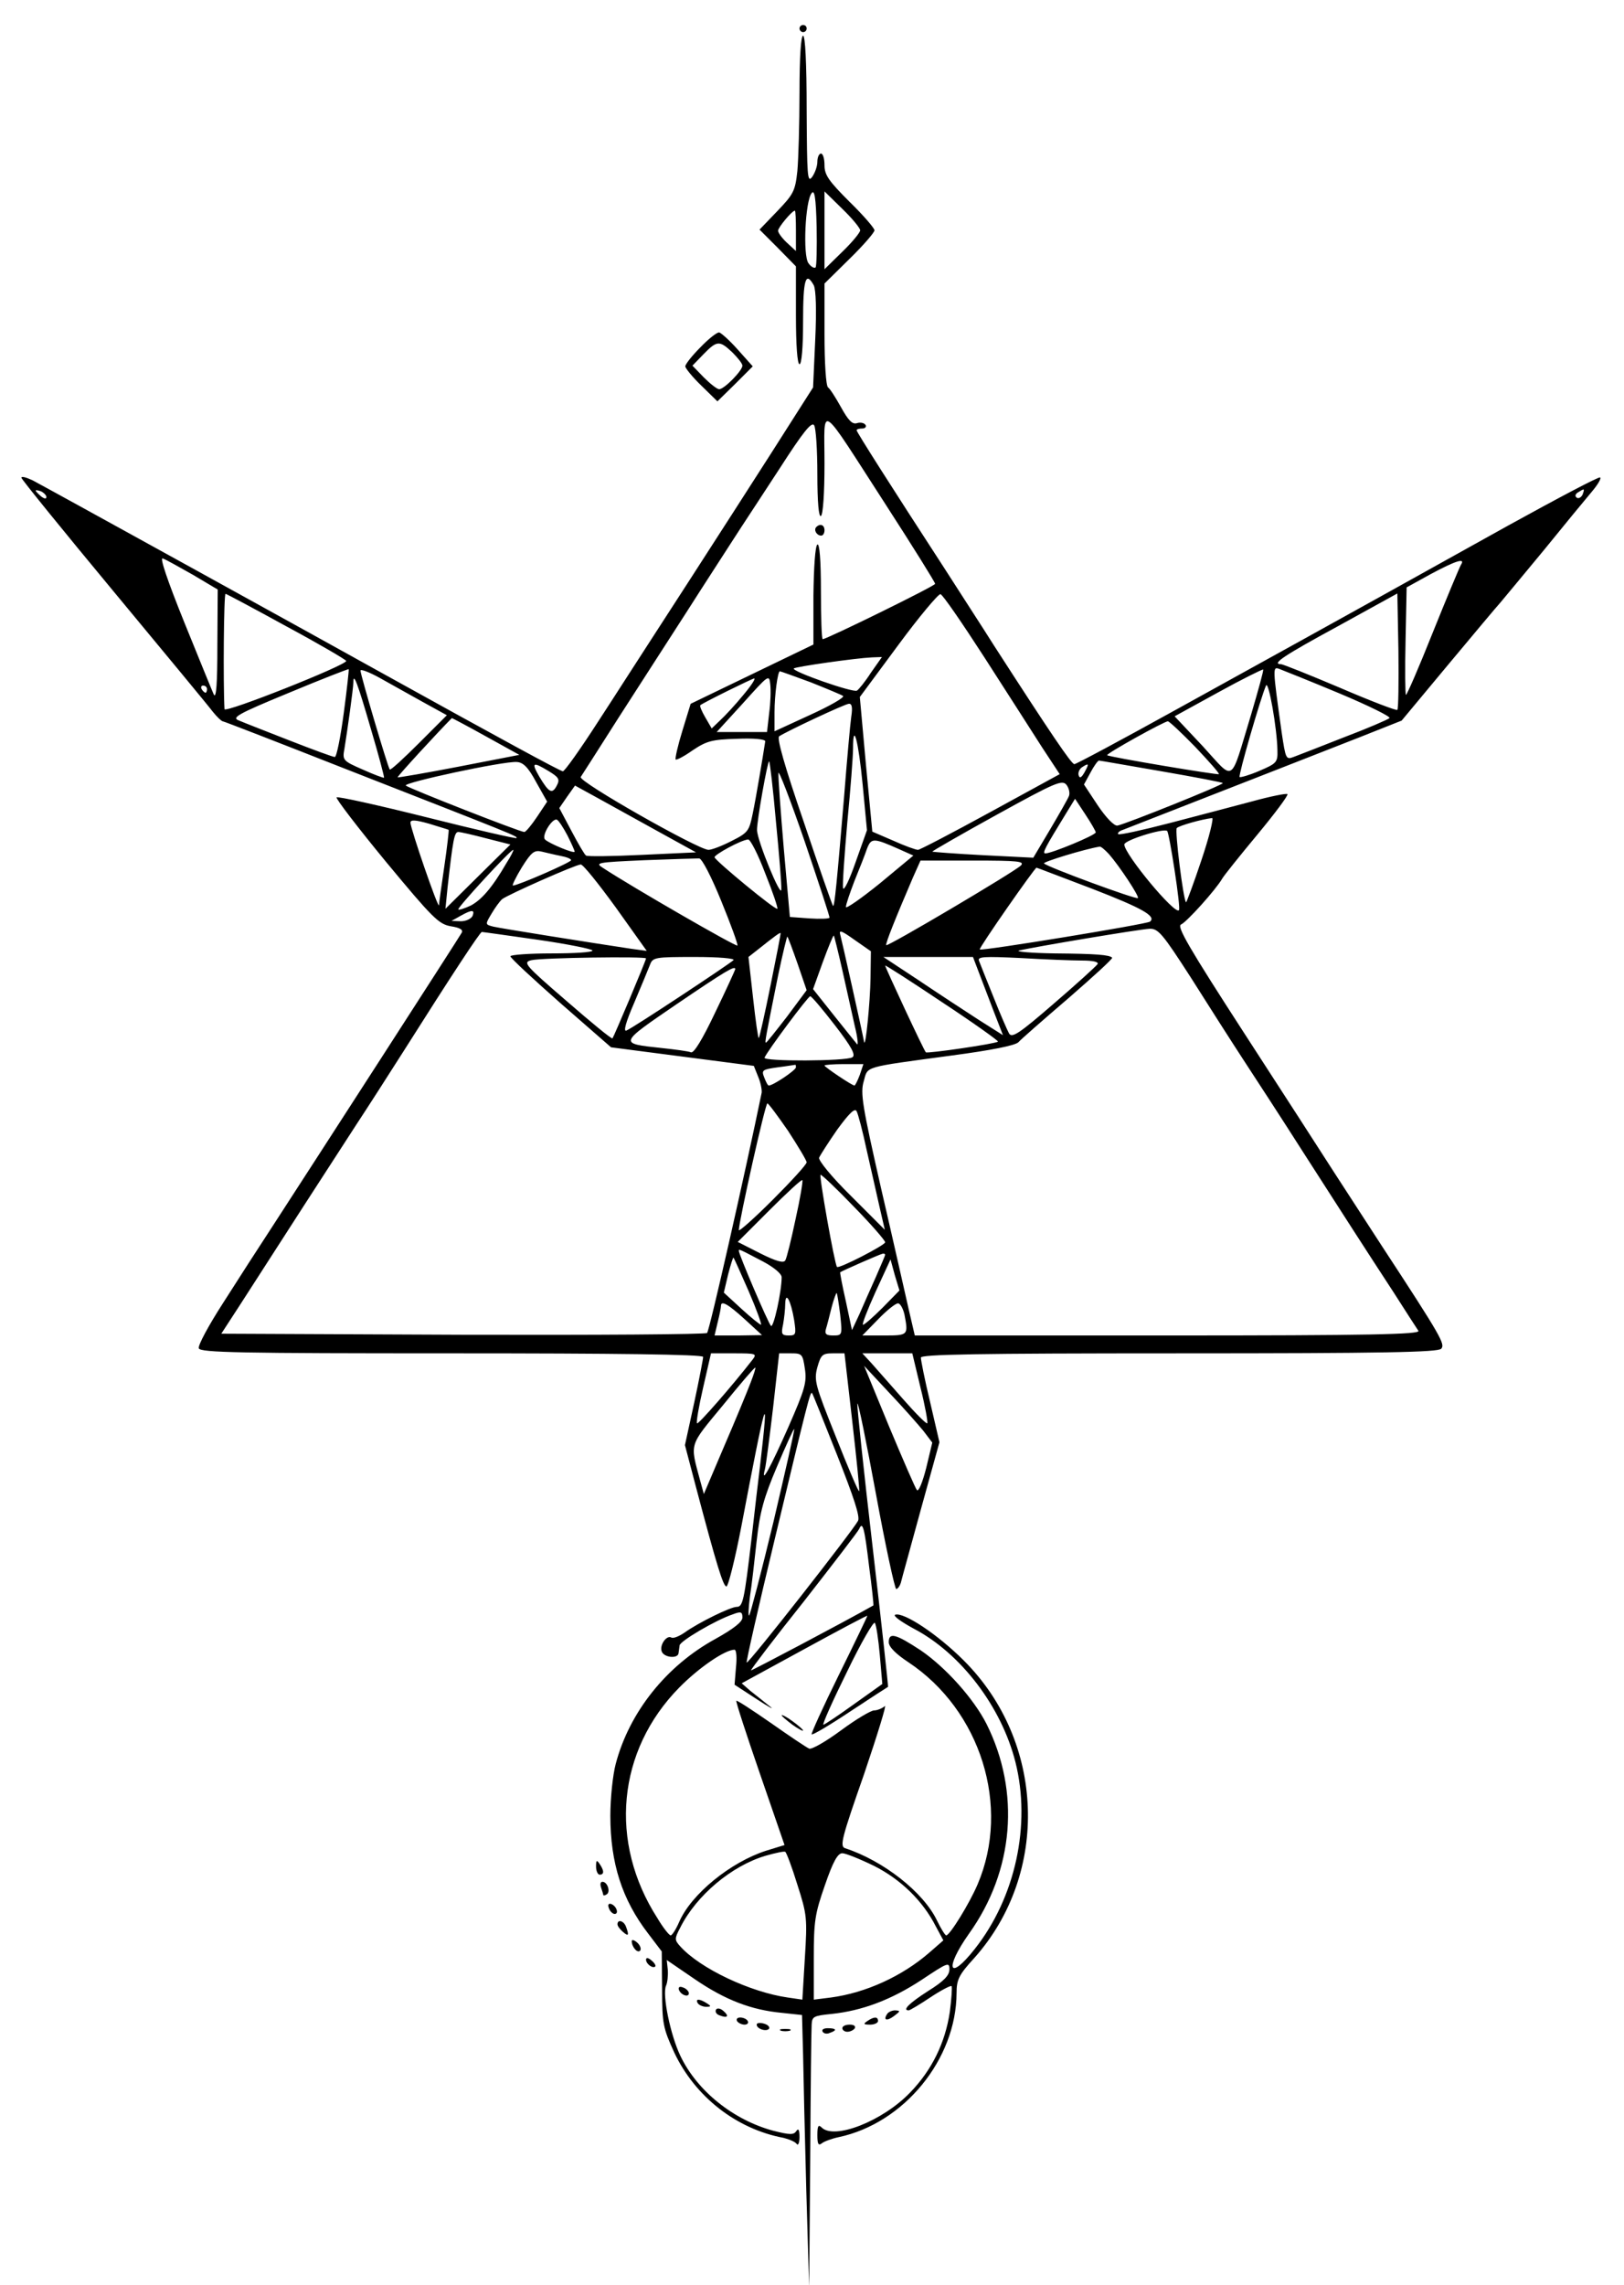 <?xml version="1.0" standalone="no"?>
<!DOCTYPE svg PUBLIC "-//W3C//DTD SVG 20010904//EN"
 "http://www.w3.org/TR/2001/REC-SVG-20010904/DTD/svg10.dtd">
<svg version="1.0" xmlns="http://www.w3.org/2000/svg"
 width="455pt" height="640pt" viewBox="0 0 455 640"
 preserveAspectRatio="xMidYMid meet">

<g transform="translate(0,640) scale(0.1,-0.1)"
fill="#000000" stroke="none">
<path d="M2240 6320 c0 -5 5 -10 10 -10 6 0 10 5 10 10 0 6 -4 10 -10 10 -5 0
-10 -4 -10 -10z"/>
<path d="M2240 6141 c0 -87 -3 -186 -6 -220 -6 -56 -11 -65 -56 -112 l-50 -52
51 -51 51 -52 0 -137 c0 -85 4 -137 10 -137 6 0 10 47 10 120 0 117 7 142 30
101 6 -13 8 -68 4 -153 l-6 -133 -51 -80 c-49 -78 -278 -434 -402 -625 -34
-52 -101 -157 -150 -232 -49 -76 -93 -138 -98 -138 -7 0 -187 98 -501 272
-167 93 -954 527 -985 543 -17 8 -31 12 -31 7 0 -4 116 -147 258 -318 141
-170 267 -322 278 -337 12 -15 25 -27 28 -27 3 0 155 -59 338 -131 483 -189
489 -191 485 -196 -3 -2 -116 24 -251 58 -136 34 -249 59 -253 56 -3 -3 59
-84 138 -180 131 -158 148 -175 182 -181 26 -4 36 -10 30 -19 -7 -13 -419
-651 -530 -822 -36 -55 -98 -151 -138 -214 -40 -62 -71 -119 -68 -127 4 -12
117 -14 709 -14 459 0 704 -3 704 -10 0 -5 -11 -63 -25 -128 l-26 -119 30
-114 c60 -227 77 -280 86 -282 5 -1 24 75 42 168 69 363 79 399 53 175 -5 -41
-16 -133 -24 -205 -21 -180 -25 -195 -42 -195 -17 0 -107 -44 -146 -72 -16
-11 -32 -17 -37 -14 -13 8 -34 -21 -27 -39 6 -17 45 -21 47 -5 1 6 2 15 3 22
1 12 101 71 149 87 23 9 27 7 27 -9 0 -12 -24 -31 -76 -60 -137 -75 -241 -205
-279 -350 -8 -30 -15 -95 -15 -145 0 -133 33 -235 106 -330 l38 -50 1 -105 c0
-98 3 -110 34 -178 58 -123 173 -214 306 -239 16 -4 33 -11 37 -17 4 -6 8 3 8
19 0 20 -3 26 -9 17 -7 -11 -18 -11 -65 1 -111 30 -213 111 -260 210 -28 59
-51 171 -40 196 4 9 6 28 5 44 l-3 28 79 -54 c85 -58 158 -86 244 -94 l56 -6
3 -111 c1 -61 5 -232 9 -381 l8 -270 3 355 c1 195 3 366 4 380 1 23 6 25 56
30 86 9 168 40 253 96 72 48 77 50 77 29 0 -17 -15 -33 -60 -61 -53 -34 -73
-54 -54 -54 3 0 30 16 60 36 30 20 57 34 60 32 2 -3 0 -35 -5 -73 -13 -86 -50
-162 -111 -225 -78 -81 -213 -133 -248 -98 -9 9 -12 5 -12 -21 0 -26 3 -31 13
-23 6 5 28 13 47 17 183 39 329 218 330 403 0 38 6 51 50 99 211 237 198 606
-30 833 -73 73 -168 136 -192 128 -7 -3 17 -20 52 -39 132 -69 246 -219 285
-374 44 -175 0 -379 -114 -523 -73 -93 -86 -56 -16 43 126 176 144 397 49 587
-36 71 -114 158 -184 206 -70 46 -90 52 -90 23 0 -13 20 -33 55 -56 203 -135
287 -404 194 -622 -23 -54 -78 -143 -88 -143 -3 0 -15 19 -26 42 -38 79 -150
167 -257 202 -16 5 -10 28 53 208 38 112 64 197 58 190 -7 -6 -21 -12 -30 -12
-9 0 -51 -25 -93 -56 -42 -31 -82 -54 -89 -51 -7 3 -55 35 -106 71 -52 36 -96
65 -98 63 -2 -2 28 -94 66 -204 l69 -200 -52 -16 c-99 -32 -209 -121 -243
-199 -9 -21 -20 -38 -24 -38 -4 0 -21 21 -37 48 -137 213 -113 469 61 646 54
55 128 106 155 106 5 0 7 -22 4 -49 l-4 -49 63 -41 c35 -23 51 -31 35 -19 -16
13 -40 32 -54 43 l-24 21 176 96 c97 53 176 95 176 93 0 -2 -36 -77 -80 -166
-44 -89 -78 -164 -76 -166 2 -3 51 26 108 64 56 37 104 68 106 69 1 0 -18 176
-43 390 -25 214 -44 395 -43 403 2 8 25 -106 52 -252 27 -147 53 -267 57 -267
4 0 10 8 13 18 2 9 28 102 56 205 l52 188 -26 112 c-15 62 -26 118 -26 125 0
9 151 12 724 12 575 0 726 3 734 13 11 13 1 32 -166 287 -41 63 -101 156 -133
205 -32 50 -145 225 -252 390 -156 241 -191 301 -178 306 16 7 97 97 115 128
5 9 50 65 99 124 49 59 87 110 84 113 -2 3 -47 -6 -98 -20 -52 -14 -156 -41
-232 -61 -77 -20 -141 -34 -144 -31 -3 3 3 9 13 12 17 7 308 120 665 260 l116
46 129 155 c71 85 137 164 148 176 10 12 65 78 122 147 56 69 116 142 133 162
17 20 28 38 24 41 -5 2 -120 -59 -258 -135 -241 -134 -337 -188 -933 -517
-150 -83 -277 -151 -282 -151 -8 0 -65 84 -225 332 -32 51 -96 149 -140 218
-147 226 -245 380 -245 385 0 3 7 5 16 5 8 0 12 5 9 10 -4 6 -15 8 -24 5 -13
-4 -24 7 -45 45 -15 27 -31 52 -36 55 -6 4 -10 69 -10 148 l0 143 70 69 c39
38 70 74 70 80 0 6 -31 42 -70 80 -58 58 -70 75 -70 102 0 18 -4 33 -10 33 -5
0 -10 -10 -10 -23 0 -13 -7 -32 -15 -43 -13 -17 -14 4 -15 189 0 131 -4 207
-10 207 -6 0 -10 -60 -10 -159z m45 -490 c-4 -3 -13 2 -20 12 -16 22 -9 174 9
196 8 11 12 -12 14 -94 1 -59 0 -110 -3 -114z m125 104 c0 -6 -22 -33 -50 -60
l-50 -49 0 109 0 109 50 -49 c28 -27 50 -54 50 -60z m-180 -2 l0 -56 -25 23
c-14 13 -25 28 -25 34 0 9 39 56 47 56 2 0 3 -26 3 -57z m254 -770 c75 -116
136 -214 136 -218 0 -6 -304 -155 -315 -155 -3 0 -5 61 -5 136 0 87 -4 133
-10 129 -6 -4 -10 -63 -11 -143 l0 -137 -172 -83 -172 -83 -23 -75 c-13 -42
-21 -78 -19 -81 3 -2 24 9 48 26 39 26 54 30 124 32 46 2 79 -1 79 -7 -6 -40
-26 -159 -35 -202 -10 -49 -13 -54 -59 -77 -27 -14 -56 -25 -65 -25 -28 0
-365 191 -358 204 4 6 52 81 106 166 55 85 140 218 190 295 49 77 109 169 132
205 23 36 82 125 130 199 65 101 89 131 96 120 5 -8 9 -69 9 -137 0 -80 4
-121 10 -117 6 4 10 64 10 147 0 168 -20 181 174 -119z m-2354 25 c0 -6 -6 -5
-15 2 -8 7 -15 14 -15 16 0 2 7 1 15 -2 8 -4 15 -11 15 -16z m4304 7 c-4 -8
-11 -12 -16 -9 -6 4 -5 10 3 15 19 12 19 11 13 -6z m-3893 -225 l69 -41 -1
-157 c0 -105 -3 -150 -10 -137 -5 11 -42 102 -83 203 -48 119 -69 182 -60 178
9 -3 46 -24 85 -46z m3552 28 c-4 -7 -40 -93 -79 -190 -39 -98 -73 -176 -75
-174 -2 2 -3 71 -1 153 l3 148 67 37 c71 38 99 47 85 26z m-3289 -173 c91 -49
166 -93 166 -96 0 -12 -340 -147 -341 -135 -4 73 -2 325 3 323 4 -1 81 -42
172 -92z m1954 -86 c62 -96 134 -209 161 -251 l50 -76 -194 -106 c-106 -58
-198 -106 -203 -106 -6 0 -37 11 -70 26 l-58 25 -18 189 -17 188 108 146 c59
80 113 144 118 142 6 -1 61 -81 123 -177z m1157 -147 c-2 -3 -75 25 -161 62
-85 36 -160 66 -165 66 -28 0 8 24 159 106 l167 92 3 -160 c1 -89 0 -163 -3
-166z m-1475 104 c-16 -25 -34 -47 -39 -50 -10 -7 -184 54 -177 62 5 5 174 29
219 31 l28 1 -31 -44z m-1477 -114 c-9 -67 -20 -122 -25 -122 -5 0 -62 21
-126 46 -64 25 -128 50 -142 56 -22 8 -8 17 140 78 91 38 166 67 167 66 1 -1
-5 -57 -14 -124z m220 33 l69 -38 -78 -78 c-43 -43 -80 -77 -82 -74 -5 5 -82
265 -82 277 0 5 24 -4 53 -20 28 -16 83 -46 120 -67z m2322 -37 c-60 -197 -44
-187 -135 -88 l-79 84 122 67 c67 37 124 65 126 64 2 -2 -14 -59 -34 -127z
m248 60 c81 -34 144 -65 140 -69 -4 -4 -62 -29 -128 -54 -66 -26 -130 -51
-141 -55 -21 -8 -22 -5 -33 68 -26 187 -26 186 -5 178 10 -4 86 -34 167 -68z
m-1481 31 c45 -18 86 -35 90 -38 5 -4 -37 -28 -92 -53 l-100 -46 0 53 c0 49 9
115 15 115 2 0 41 -14 87 -31z m-117 -86 l-6 -53 -71 0 -70 0 74 81 c71 79 73
81 76 53 2 -16 1 -52 -3 -81z m-1116 -44 c22 -74 38 -135 37 -137 -2 -1 -29 9
-60 23 -55 24 -57 26 -51 58 8 49 25 170 25 186 0 29 11 1 49 -130z m1043 94
c-22 -27 -51 -58 -64 -70 l-24 -23 -18 31 c-10 17 -16 32 -14 34 8 7 144 74
151 75 5 0 -9 -21 -31 -47z m1497 -154 c1 -34 -2 -37 -51 -58 -28 -12 -53 -19
-55 -17 -4 4 59 222 74 256 7 16 31 -120 32 -181z m-2999 171 c0 -5 -2 -10 -4
-10 -3 0 -8 5 -11 10 -3 6 -1 10 4 10 6 0 11 -4 11 -10z m1805 -77 c-3 -21
-12 -121 -20 -223 -20 -238 -27 -311 -31 -307 -2 1 -39 107 -82 235 -54 157
-76 235 -69 240 23 15 183 90 195 91 9 1 11 -10 7 -36z m-1024 -55 l94 -52
-170 -33 c-93 -18 -170 -31 -171 -30 -2 2 115 129 152 166 1 0 43 -22 95 -51z
m1988 -30 c38 -40 68 -74 66 -76 -3 -3 -308 48 -313 53 -4 4 160 95 170 95 4
0 39 -33 77 -72z m-932 -106 l12 -127 -32 -90 c-17 -49 -33 -82 -35 -72 -2 9
4 93 12 185 9 92 16 185 16 206 0 78 15 22 27 -102z m-915 8 l31 -55 -28 -42
c-16 -24 -32 -43 -36 -43 -12 0 -323 122 -332 130 -9 8 275 69 311 66 18 -1
32 -15 54 -56z m672 -111 c9 -92 16 -177 15 -190 0 -27 -67 135 -68 166 -1 24
30 197 34 193 2 -2 11 -78 19 -169z m1080 141 c93 -16 171 -31 172 -33 4 -4
-270 -114 -295 -119 -9 -2 -32 22 -55 56 l-39 59 18 33 c10 19 21 34 24 34 3
0 82 -14 175 -30z m-1716 0 c28 -17 31 -23 22 -40 -13 -25 -22 -20 -49 25 -23
40 -19 43 27 15z m1501 -2 c-9 -16 -14 -19 -17 -9 -2 7 2 17 9 22 20 13 21 11
8 -13z m-715 -408 c-1 -3 -26 -4 -56 -2 l-55 4 -17 191 c-9 106 -16 201 -15
212 0 11 33 -74 73 -190 39 -115 71 -212 70 -215z m671 341 c-3 -8 -27 -50
-53 -94 l-47 -79 -140 7 c-77 4 -141 9 -143 10 -1 1 80 48 180 103 165 91 184
99 196 84 7 -9 10 -23 7 -31z m-1152 -99 l107 -59 -150 -7 c-83 -4 -154 -5
-158 -2 -4 2 -22 33 -41 69 l-34 64 22 32 22 31 62 -34 c34 -19 110 -61 170
-94z m1227 -3 c0 -8 -124 -59 -141 -59 -10 0 -1 16 59 114 l24 39 29 -44 c16
-24 29 -47 29 -50z m-1813 7 c1 -1 -4 -47 -12 -101 -8 -55 -15 -104 -15 -110
-2 -12 -80 215 -80 231 0 9 14 8 53 -3 28 -9 53 -16 54 -17z m333 -16 c11 -22
20 -42 20 -45 0 -7 -72 23 -83 34 -11 11 22 63 34 55 5 -3 18 -23 29 -44z
m1776 -69 c-22 -66 -42 -119 -43 -118 -8 8 -32 202 -26 208 7 7 71 25 99 28 5
1 -8 -53 -30 -118z m-75 -29 c9 -59 15 -109 12 -111 -11 -14 -153 157 -153
184 0 12 109 46 120 38 3 -3 12 -52 21 -111z m-1928 90 l67 -17 -91 -90 -91
-90 6 60 c15 134 19 155 30 155 6 0 41 -8 79 -18z m781 -98 c21 -52 36 -97 34
-99 -5 -5 -171 132 -176 144 -2 7 75 49 94 50 6 1 28 -42 48 -95z m377 67 l38
-17 -94 -78 c-52 -42 -95 -72 -95 -66 0 7 11 39 24 73 14 34 30 75 35 90 12
31 18 31 92 -2z m586 -13 c29 -33 86 -119 81 -123 -4 -5 -254 87 -263 97 -4 4
113 40 156 47 3 1 15 -9 26 -21z m-1688 -25 c-40 -69 -70 -103 -100 -119 -17
-8 -33 -13 -35 -11 -4 4 146 167 154 167 2 0 -6 -17 -19 -37z m152 20 c16 -3
29 -8 29 -12 0 -6 -149 -71 -163 -71 -3 0 8 23 25 51 27 43 35 49 56 44 13 -3
37 -9 53 -12z m450 -127 c27 -66 47 -121 45 -124 -4 -4 -297 165 -376 217 -24
15 -19 16 115 22 77 3 146 5 154 5 8 -1 34 -51 62 -120z m839 100 c-20 -19
-372 -227 -377 -223 -3 4 27 78 75 190 l21 47 148 0 c125 0 145 -2 133 -14z
m-1135 -117 l87 -122 -44 6 c-107 16 -365 57 -386 62 -23 6 -23 6 -5 36 10 17
23 35 30 41 15 12 204 96 220 97 6 1 50 -54 98 -120z m1335 52 c142 -55 180
-77 162 -92 -8 -7 -472 -83 -477 -78 -3 4 154 229 159 229 2 0 71 -27 156 -59z
m-1736 -76 c-4 -8 -18 -15 -33 -15 l-26 1 25 14 c32 18 41 18 34 0z m1115
-174 c-1 -67 -14 -198 -18 -179 -7 37 -63 287 -67 301 -4 14 5 10 40 -15 l46
-32 -1 -75z m897 2 c48 -76 115 -181 149 -233 34 -52 109 -167 165 -255 122
-190 172 -268 255 -395 33 -52 65 -101 69 -107 6 -10 -137 -13 -702 -13 l-709
0 -17 73 c-9 39 -43 191 -77 337 -53 233 -59 269 -49 302 12 43 -5 38 246 72
113 15 177 28 187 37 8 9 71 64 141 124 69 60 124 110 122 113 -8 8 -44 11
-161 12 -66 1 -111 5 -100 8 35 9 339 60 366 61 24 1 37 -15 115 -136z m-1828
105 c83 -12 152 -26 152 -30 0 -5 -52 -8 -115 -8 -63 0 -115 -4 -115 -8 0 -5
64 -64 141 -132 l141 -123 200 -26 200 -26 12 -30 c7 -16 11 -37 10 -45 -45
-219 -146 -666 -153 -673 -4 -4 -312 -6 -684 -5 l-677 3 52 80 c102 159 272
422 326 505 31 47 90 139 132 205 136 215 215 335 220 335 3 0 74 -10 158 -22z
m651 -127 c-16 -79 -31 -146 -33 -148 -2 -2 -9 48 -16 111 l-13 116 28 22 c44
35 60 47 62 45 1 -1 -12 -67 -28 -146z m76 59 l25 -73 -55 -74 c-31 -40 -57
-73 -59 -73 -4 0 0 18 34 188 13 62 25 111 26 109 2 -2 15 -37 29 -77z m125
-17 c12 -54 28 -125 35 -157 8 -32 10 -55 6 -50 -4 5 -34 42 -65 81 l-58 73
27 75 c15 41 29 75 31 75 1 0 12 -44 24 -97z m-550 33 c0 -6 -90 -219 -94
-224 -3 -2 -60 45 -129 105 -117 101 -123 108 -98 114 29 7 321 11 321 5z
m245 -5 c-16 -14 -285 -192 -300 -197 -9 -4 -2 23 22 78 19 45 39 93 44 106 8
21 13 22 126 22 67 0 113 -4 108 -9z m687 -33 c9 -24 28 -73 42 -110 l26 -67
-68 43 c-37 24 -112 73 -167 110 l-100 66 125 0 126 0 16 -42z m290 32 c31 0
47 -4 43 -10 -4 -6 -59 -56 -123 -111 -97 -84 -117 -97 -125 -83 -5 9 -25 55
-44 103 -19 47 -37 92 -40 100 -5 12 13 13 117 8 68 -4 145 -7 172 -7z m-236
-227 c-5 -6 -198 -34 -202 -30 -5 4 -114 238 -114 243 0 2 72 -44 160 -103 88
-58 158 -108 156 -110z m-736 203 c0 -2 -25 -57 -56 -121 -36 -76 -60 -115
-68 -112 -7 3 -44 8 -82 12 -121 13 -122 11 42 123 137 93 164 109 164 98z
m279 -157 c48 -62 59 -84 49 -90 -17 -11 -251 -12 -246 -1 8 19 122 172 128
172 4 0 35 -37 69 -81z m-109 -118 c0 -8 -64 -51 -76 -51 -3 0 -8 10 -13 23
-8 20 -5 22 38 28 25 3 47 7 49 7 1 1 2 -2 2 -7z m179 -21 c-6 -16 -13 -30
-15 -30 -7 0 -84 52 -84 56 0 2 25 4 54 4 l55 0 -10 -30z m-201 -157 c28 -43
52 -83 52 -88 0 -6 -43 -53 -95 -105 -52 -52 -95 -90 -95 -85 0 23 74 355 80
355 3 0 29 -35 58 -77z m220 -53 c12 -52 28 -124 36 -159 l15 -65 -95 95 c-54
53 -92 100 -89 107 3 7 26 43 51 79 33 45 49 61 54 51 4 -7 17 -56 28 -108z
m-35 -160 c48 -49 87 -94 87 -99 0 -8 -130 -75 -135 -69 -7 9 -51 258 -46 258
4 0 46 -40 94 -90z m-164 -34 c-12 -57 -25 -110 -29 -116 -5 -8 -26 -2 -70 20
l-63 32 89 89 c48 48 90 87 92 84 2 -2 -6 -51 -19 -109z m-91 -119 c30 -16 52
-34 52 -44 0 -40 -23 -144 -30 -136 -8 8 -90 200 -90 210 0 6 1 5 68 -30z
m342 19 c0 -2 -12 -30 -26 -62 -15 -33 -35 -79 -46 -104 l-21 -45 -17 80 c-10
44 -17 81 -16 82 3 3 112 51 119 52 4 1 7 -1 7 -3z m-382 -103 c22 -51 37 -93
34 -93 -4 1 -29 21 -55 45 l-49 45 12 51 c7 27 14 49 15 47 2 -2 21 -45 43
-95z m375 -45 c-26 -26 -51 -48 -55 -48 -4 0 12 41 35 92 l42 91 12 -44 13
-43 -47 -48z m-119 -20 c6 -57 6 -58 -20 -58 -19 0 -24 4 -20 18 3 9 10 37 16
61 6 23 13 41 14 40 2 -2 6 -30 10 -61z m-129 -15 c6 -40 5 -43 -15 -43 -20 0
-22 4 -16 31 3 17 6 43 6 58 1 37 16 8 25 -46z m-138 2 l48 -44 -66 -1 -67 0
9 38 c5 20 9 40 9 45 0 16 20 5 67 -38z m447 14 c11 -58 11 -59 -56 -59 l-62
0 44 45 c24 25 49 45 56 45 6 0 14 -14 18 -31z m-425 -126 c-59 -76 -153 -183
-156 -179 -3 2 5 48 17 100 l22 96 65 0 c61 0 64 -1 52 -17z m146 -26 c6 -38
0 -58 -46 -163 -50 -113 -78 -165 -66 -119 3 11 13 89 23 173 l17 152 33 0
c31 0 33 -2 39 -43z m133 -149 c12 -105 21 -193 19 -194 -2 -2 -31 66 -65 152
-58 145 -62 158 -52 195 10 35 14 39 44 39 l32 0 22 -192z m191 96 c13 -52 21
-97 19 -100 -3 -2 -33 28 -68 68 -35 40 -75 85 -89 101 l-25 27 70 0 70 0 23
-96z m-476 14 c-9 -24 -42 -104 -74 -178 l-57 -134 -11 40 c-28 104 -31 93 64
208 47 58 88 106 91 106 2 0 -4 -19 -13 -42z m484 -135 l25 -33 -17 -71 c-10
-39 -21 -67 -26 -62 -4 4 -39 85 -78 178 l-70 170 70 -75 c39 -41 82 -90 96
-107z m-242 -67 c47 -119 65 -173 59 -185 -14 -27 -307 -401 -312 -397 -2 2
33 156 78 343 93 388 100 416 105 412 2 -2 33 -80 70 -173z m-178 -188 c-34
-141 -65 -259 -68 -262 -3 -3 -2 20 2 52 5 31 13 102 19 157 9 81 20 121 57
208 25 59 47 107 48 105 2 -2 -25 -119 -58 -260z m268 -125 c8 -59 13 -108 12
-109 -85 -48 -341 -183 -343 -182 -1 2 65 89 148 193 82 105 152 196 155 203
10 23 15 4 28 -105z m30 -248 l7 -81 -80 -57 c-43 -31 -82 -57 -85 -57 -4 0
26 67 66 148 39 81 75 143 78 137 4 -5 10 -46 14 -90z m-231 -643 c27 -84 28
-94 21 -205 l-7 -117 -41 6 c-105 15 -245 81 -301 143 -16 18 -17 21 0 53 45
90 144 173 239 201 28 8 52 13 55 11 3 -1 19 -43 34 -92z m214 53 c76 -38 138
-99 174 -170 l21 -39 -39 -34 c-77 -67 -179 -113 -276 -126 l-48 -6 0 116 c0
103 3 124 31 204 23 67 36 90 49 90 9 0 49 -16 88 -35z"/>
<path d="M2287 4924 c-8 -8 1 -24 14 -24 5 0 9 7 9 15 0 15 -12 20 -23 9z"/>
<path d="M1962 5427 c-23 -23 -42 -47 -42 -53 0 -5 20 -30 45 -54 l45 -44 50
49 49 49 -42 47 c-23 26 -47 47 -52 48 -6 1 -30 -18 -53 -42z m90 -14 c15 -15
28 -31 28 -37 0 -14 -51 -66 -65 -66 -6 0 -25 15 -43 33 l-32 33 31 32 c38 39
45 39 81 5z"/>
<path d="M2190 1596 c0 -2 14 -14 30 -26 17 -12 30 -19 30 -16 0 2 -13 14 -30
26 -16 12 -30 19 -30 16z"/>
<path d="M1670 1173 c0 -13 5 -23 10 -23 13 0 13 11 0 30 -8 12 -10 11 -10 -7z"/>
<path d="M1684 1114 c3 -9 6 -18 6 -20 0 -3 4 -3 10 1 11 7 2 35 -12 35 -6 0
-7 -7 -4 -16z"/>
<path d="M1706 1056 c3 -9 11 -16 16 -16 13 0 5 23 -10 28 -7 2 -10 -2 -6 -12z"/>
<path d="M1730 1011 c0 -5 7 -14 15 -21 16 -14 18 -10 9 14 -6 17 -24 22 -24
7z"/>
<path d="M1770 964 c0 -17 17 -36 24 -26 3 5 -1 15 -9 22 -8 7 -15 9 -15 4z"/>
<path d="M1810 912 c0 -12 19 -26 26 -19 2 2 -2 10 -11 17 -9 8 -15 8 -15 2z"/>
<path d="M1902 828 c5 -15 28 -23 28 -10 0 5 -7 13 -16 16 -10 4 -14 1 -12 -6z"/>
<path d="M1955 790 c3 -5 14 -10 23 -10 15 0 15 2 2 10 -20 13 -33 13 -25 0z"/>
<path d="M2006 772 c-3 -6 1 -13 10 -16 23 -9 28 -2 10 13 -8 7 -17 8 -20 3z"/>
<path d="M2485 759 c-11 -17 0 -20 21 -4 17 13 17 14 2 15 -9 0 -20 -5 -23
-11z"/>
<path d="M2065 740 c3 -5 13 -10 21 -10 8 0 12 5 9 10 -3 6 -13 10 -21 10 -8
0 -12 -4 -9 -10z"/>
<path d="M2430 740 c-12 -8 -11 -10 8 -10 12 0 22 5 22 10 0 13 -11 13 -30 0z"/>
<path d="M2120 730 c0 -12 28 -21 35 -11 2 5 -4 11 -15 14 -11 3 -20 2 -20 -3z"/>
<path d="M2360 720 c0 -5 6 -10 14 -10 8 0 18 5 21 10 3 6 -3 10 -14 10 -12 0
-21 -4 -21 -10z"/>
<path d="M2188 713 c6 -2 18 -2 25 0 6 3 1 5 -13 5 -14 0 -19 -2 -12 -5z"/>
<path d="M2305 710 c3 -5 12 -7 20 -3 21 7 19 13 -6 13 -11 0 -18 -4 -14 -10z"/>
</g>
</svg>

